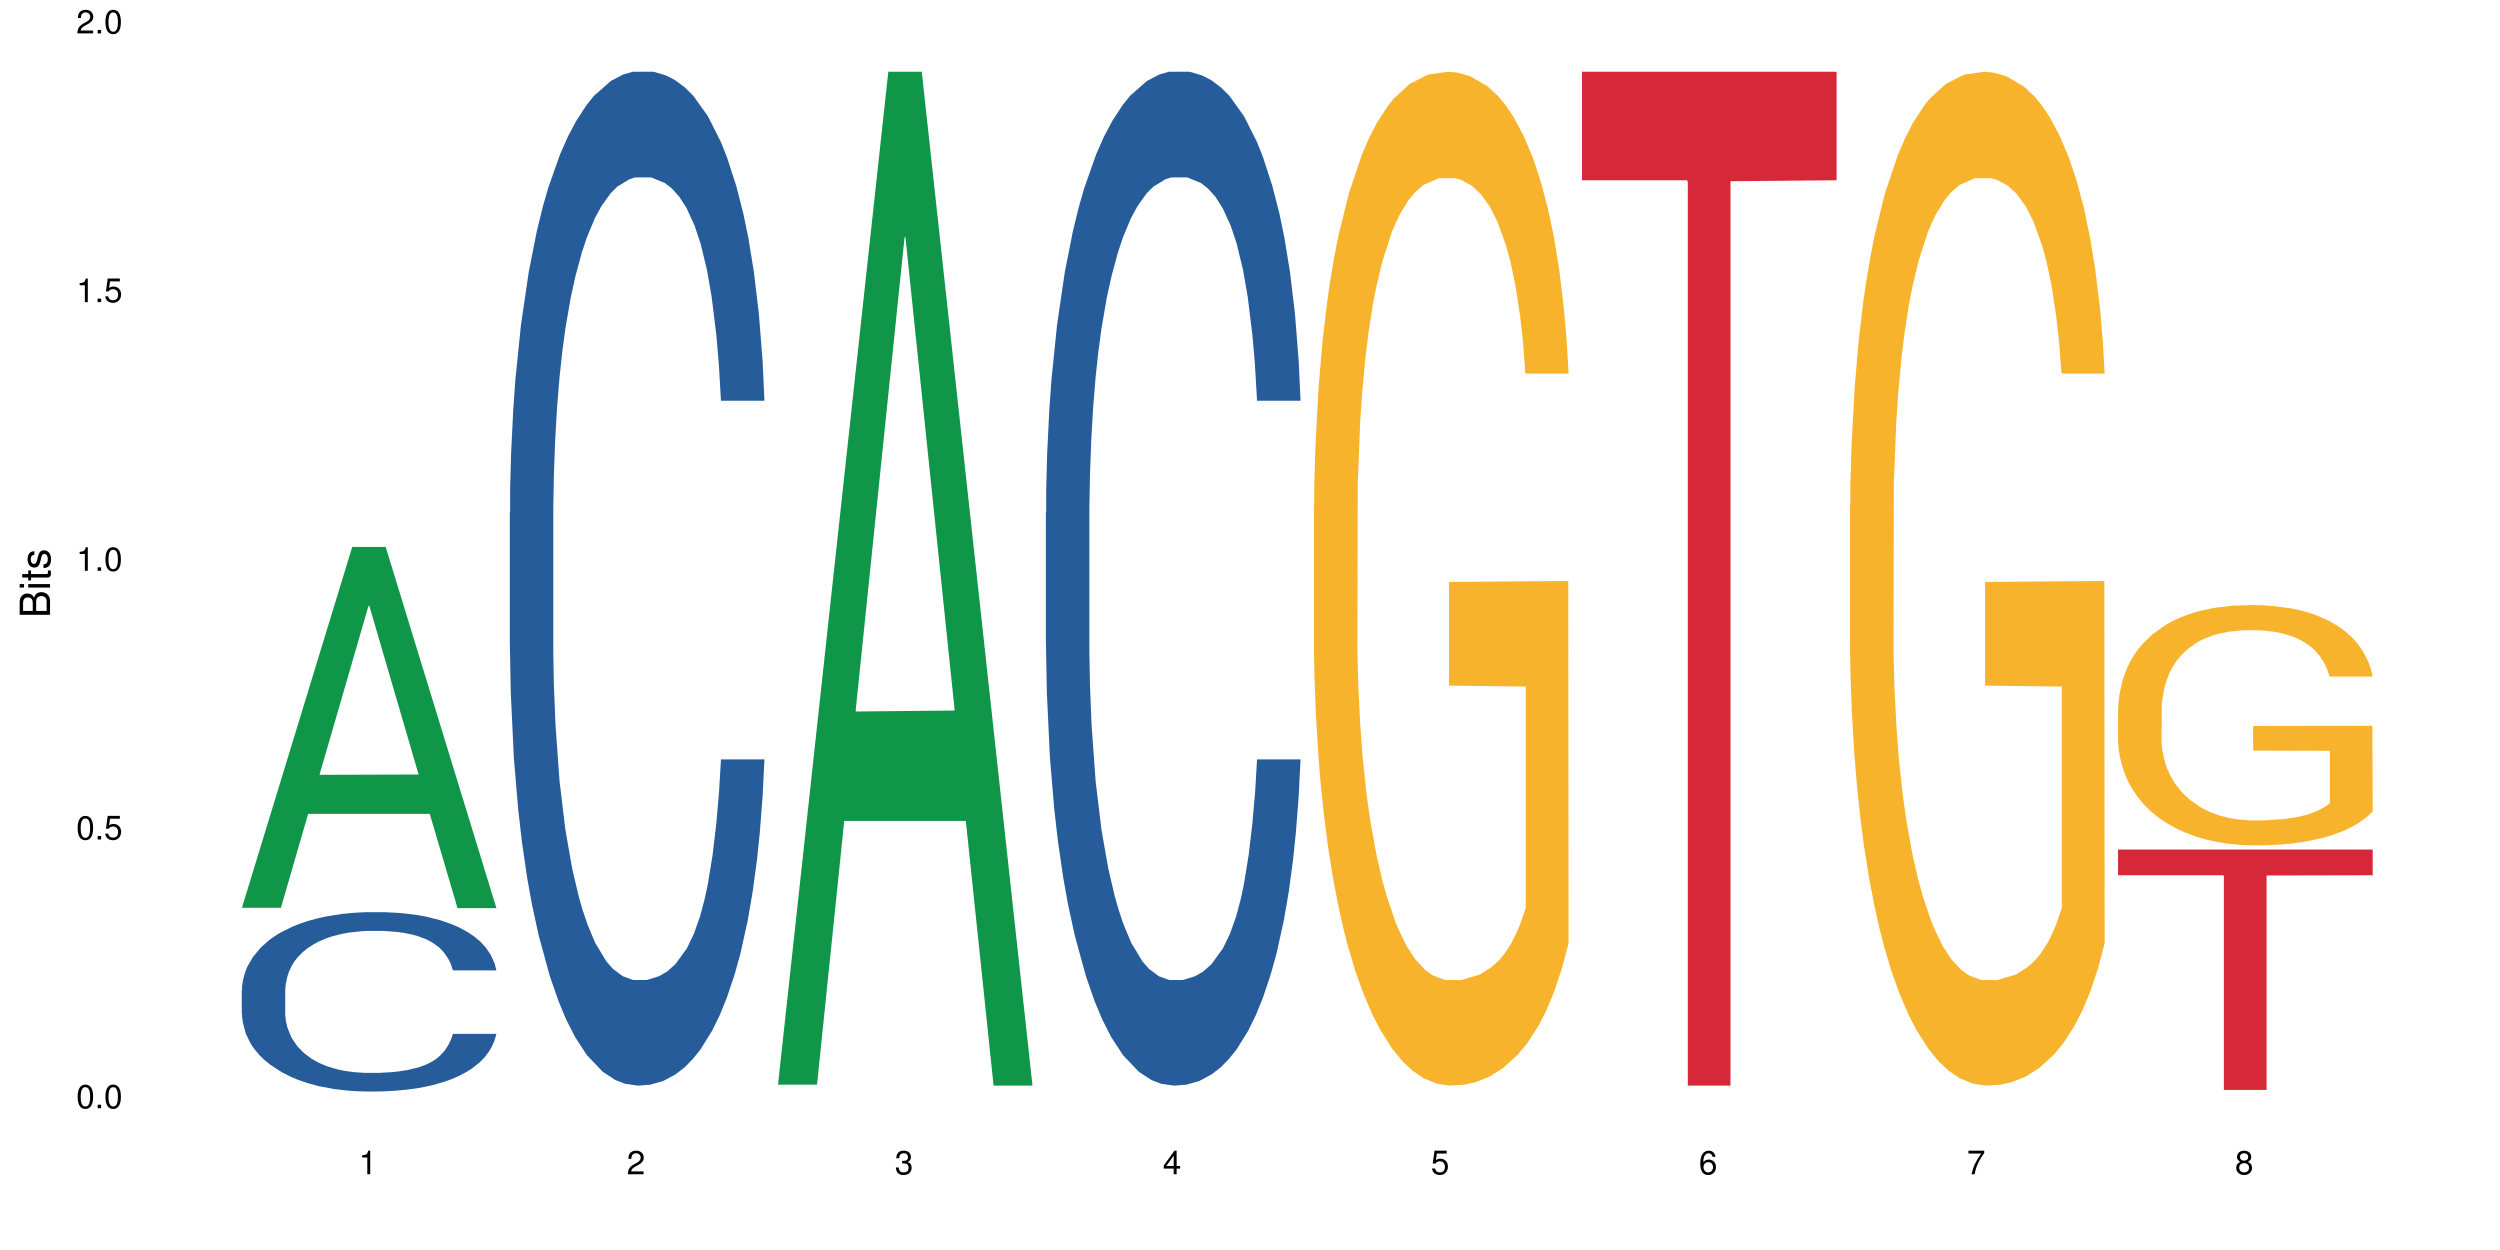<?xml version="1.0" encoding="UTF-8"?>
<svg xmlns="http://www.w3.org/2000/svg" xmlns:xlink="http://www.w3.org/1999/xlink" width="720pt" height="360pt" viewBox="0 0 720 360" version="1.1">
<defs>
<g>
<symbol overflow="visible" id="glyph0-0">
<path style="stroke:none;" d=""/>
</symbol>
<symbol overflow="visible" id="glyph0-1">
<path style="stroke:none;" d="M 2.641 -6.797 C 2 -6.797 1.422 -6.531 1.078 -6.047 C 0.641 -5.453 0.406 -4.547 0.406 -3.297 C 0.406 -1 1.188 0.219 2.641 0.219 C 4.078 0.219 4.859 -1 4.859 -3.234 C 4.859 -4.562 4.656 -5.438 4.203 -6.047 C 3.844 -6.531 3.281 -6.797 2.641 -6.797 Z M 2.641 -6.047 C 3.547 -6.047 4 -5.125 4 -3.312 C 4 -1.375 3.562 -0.484 2.625 -0.484 C 1.734 -0.484 1.281 -1.422 1.281 -3.281 C 1.281 -5.141 1.734 -6.047 2.641 -6.047 Z M 2.641 -6.047 "/>
</symbol>
<symbol overflow="visible" id="glyph0-2">
<path style="stroke:none;" d="M 1.828 -1 L 0.828 -1 L 0.828 0 L 1.828 0 Z M 1.828 -1 "/>
</symbol>
<symbol overflow="visible" id="glyph0-3">
<path style="stroke:none;" d="M 4.562 -6.797 L 1.062 -6.797 L 0.547 -3.094 L 1.328 -3.094 C 1.719 -3.562 2.047 -3.734 2.578 -3.734 C 3.484 -3.734 4.062 -3.109 4.062 -2.094 C 4.062 -1.125 3.484 -0.531 2.578 -0.531 C 1.828 -0.531 1.375 -0.906 1.188 -1.672 L 0.328 -1.672 C 0.453 -1.109 0.547 -0.844 0.75 -0.594 C 1.125 -0.078 1.828 0.219 2.594 0.219 C 3.969 0.219 4.922 -0.781 4.922 -2.219 C 4.922 -3.562 4.031 -4.484 2.719 -4.484 C 2.25 -4.484 1.859 -4.359 1.469 -4.062 L 1.734 -5.969 L 4.562 -5.969 Z M 4.562 -6.797 "/>
</symbol>
<symbol overflow="visible" id="glyph0-4">
<path style="stroke:none;" d="M 2.484 -4.844 L 2.484 0 L 3.328 0 L 3.328 -6.797 L 2.766 -6.797 C 2.469 -5.75 2.281 -5.609 0.984 -5.453 L 0.984 -4.844 Z M 2.484 -4.844 "/>
</symbol>
<symbol overflow="visible" id="glyph0-5">
<path style="stroke:none;" d="M 4.859 -0.828 L 1.281 -0.828 C 1.359 -1.391 1.672 -1.75 2.5 -2.234 L 3.469 -2.75 C 4.406 -3.266 4.906 -3.969 4.906 -4.812 C 4.906 -5.375 4.672 -5.906 4.266 -6.266 C 3.859 -6.625 3.375 -6.797 2.719 -6.797 C 1.859 -6.797 1.219 -6.5 0.844 -5.922 C 0.609 -5.562 0.5 -5.125 0.484 -4.438 L 1.328 -4.438 C 1.359 -4.906 1.406 -5.188 1.531 -5.406 C 1.75 -5.812 2.188 -6.062 2.703 -6.062 C 3.469 -6.062 4.031 -5.516 4.031 -4.781 C 4.031 -4.25 3.719 -3.797 3.125 -3.438 L 2.234 -2.938 C 0.812 -2.141 0.406 -1.5 0.328 0 L 4.859 0 Z M 4.859 -0.828 "/>
</symbol>
<symbol overflow="visible" id="glyph0-6">
<path style="stroke:none;" d="M 2.125 -3.125 L 2.578 -3.125 C 3.516 -3.125 3.984 -2.703 3.984 -1.891 C 3.984 -1.031 3.469 -0.531 2.578 -0.531 C 1.656 -0.531 1.203 -0.984 1.156 -1.969 L 0.312 -1.969 C 0.344 -1.422 0.438 -1.078 0.609 -0.766 C 0.953 -0.109 1.625 0.219 2.547 0.219 C 3.953 0.219 4.859 -0.609 4.859 -1.906 C 4.859 -2.766 4.516 -3.25 3.703 -3.516 C 4.344 -3.766 4.656 -4.25 4.656 -4.938 C 4.656 -6.109 3.875 -6.797 2.578 -6.797 C 1.203 -6.797 0.484 -6.047 0.453 -4.609 L 1.297 -4.609 C 1.312 -5.016 1.344 -5.25 1.453 -5.453 C 1.641 -5.828 2.062 -6.062 2.594 -6.062 C 3.344 -6.062 3.797 -5.625 3.797 -4.906 C 3.797 -4.422 3.609 -4.141 3.25 -3.984 C 3.016 -3.891 2.719 -3.844 2.125 -3.844 Z M 2.125 -3.125 "/>
</symbol>
<symbol overflow="visible" id="glyph0-7">
<path style="stroke:none;" d="M 3.141 -1.625 L 3.141 0 L 3.984 0 L 3.984 -1.625 L 4.984 -1.625 L 4.984 -2.391 L 3.984 -2.391 L 3.984 -6.797 L 3.359 -6.797 L 0.266 -2.516 L 0.266 -1.625 Z M 3.141 -2.391 L 1 -2.391 L 3.141 -5.359 Z M 3.141 -2.391 "/>
</symbol>
<symbol overflow="visible" id="glyph0-8">
<path style="stroke:none;" d="M 4.781 -5.031 C 4.609 -6.141 3.891 -6.797 2.844 -6.797 C 2.094 -6.797 1.422 -6.438 1.031 -5.828 C 0.609 -5.172 0.406 -4.344 0.406 -3.094 C 0.406 -1.953 0.578 -1.234 0.984 -0.625 C 1.359 -0.078 1.953 0.219 2.703 0.219 C 3.984 0.219 4.922 -0.734 4.922 -2.078 C 4.922 -3.344 4.062 -4.234 2.844 -4.234 C 2.172 -4.234 1.641 -3.969 1.281 -3.469 C 1.281 -5.125 1.828 -6.047 2.797 -6.047 C 3.391 -6.047 3.797 -5.672 3.938 -5.031 Z M 2.734 -3.484 C 3.547 -3.484 4.062 -2.922 4.062 -2 C 4.062 -1.156 3.484 -0.531 2.703 -0.531 C 1.922 -0.531 1.328 -1.188 1.328 -2.047 C 1.328 -2.891 1.906 -3.484 2.734 -3.484 Z M 2.734 -3.484 "/>
</symbol>
<symbol overflow="visible" id="glyph0-9">
<path style="stroke:none;" d="M 4.984 -6.797 L 0.438 -6.797 L 0.438 -5.969 L 4.109 -5.969 C 2.5 -3.656 1.828 -2.234 1.328 0 L 2.219 0 C 2.594 -2.172 3.453 -4.047 4.984 -6.094 Z M 4.984 -6.797 "/>
</symbol>
<symbol overflow="visible" id="glyph0-10">
<path style="stroke:none;" d="M 3.75 -3.578 C 4.453 -4 4.688 -4.344 4.688 -4.984 C 4.688 -6.047 3.844 -6.797 2.641 -6.797 C 1.438 -6.797 0.594 -6.047 0.594 -4.984 C 0.594 -4.359 0.828 -4.016 1.516 -3.578 C 0.734 -3.203 0.359 -2.641 0.359 -1.891 C 0.359 -0.641 1.297 0.219 2.641 0.219 C 3.984 0.219 4.922 -0.641 4.922 -1.875 C 4.922 -2.641 4.531 -3.203 3.75 -3.578 Z M 2.641 -6.047 C 3.359 -6.047 3.812 -5.625 3.812 -4.969 C 3.812 -4.344 3.344 -3.922 2.641 -3.922 C 1.922 -3.922 1.453 -4.344 1.453 -4.984 C 1.453 -5.625 1.922 -6.047 2.641 -6.047 Z M 2.641 -3.203 C 3.484 -3.203 4.062 -2.672 4.062 -1.875 C 4.062 -1.062 3.484 -0.531 2.625 -0.531 C 1.797 -0.531 1.219 -1.078 1.219 -1.875 C 1.219 -2.672 1.797 -3.203 2.641 -3.203 Z M 2.641 -3.203 "/>
</symbol>
<symbol overflow="visible" id="glyph1-0">
<path style="stroke:none;" d=""/>
</symbol>
<symbol overflow="visible" id="glyph1-1">
<path style="stroke:none;" d="M 0 -0.953 L 0 -4.891 C 0 -5.719 -0.234 -6.344 -0.734 -6.797 C -1.188 -7.234 -1.812 -7.469 -2.5 -7.469 C -3.547 -7.469 -4.188 -7 -4.625 -5.875 C -4.984 -6.672 -5.641 -7.094 -6.531 -7.094 C -7.156 -7.094 -7.734 -6.859 -8.141 -6.391 C -8.562 -5.938 -8.75 -5.344 -8.75 -4.5 L -8.75 -0.953 Z M -4.984 -2.062 L -7.766 -2.062 L -7.766 -4.219 C -7.766 -4.844 -7.688 -5.203 -7.453 -5.5 C -7.219 -5.812 -6.859 -5.969 -6.375 -5.969 C -5.906 -5.969 -5.531 -5.812 -5.297 -5.5 C -5.062 -5.203 -4.984 -4.844 -4.984 -4.219 Z M -0.984 -2.062 L -4 -2.062 L -4 -4.781 C -4 -5.328 -3.859 -5.688 -3.578 -5.953 C -3.297 -6.219 -2.922 -6.359 -2.484 -6.359 C -2.062 -6.359 -1.688 -6.219 -1.406 -5.953 C -1.109 -5.688 -0.984 -5.328 -0.984 -4.781 Z M -0.984 -2.062 "/>
</symbol>
<symbol overflow="visible" id="glyph1-2">
<path style="stroke:none;" d="M -6.281 -1.797 L -6.281 -0.797 L 0 -0.797 L 0 -1.797 Z M -8.75 -1.797 L -8.75 -0.797 L -7.484 -0.797 L -7.484 -1.797 Z M -8.75 -1.797 "/>
</symbol>
<symbol overflow="visible" id="glyph1-3">
<path style="stroke:none;" d="M -6.281 -3.047 L -6.281 -2.016 L -8.016 -2.016 L -8.016 -1.016 L -6.281 -1.016 L -6.281 -0.172 L -5.469 -0.172 L -5.469 -1.016 L -0.719 -1.016 C -0.078 -1.016 0.281 -1.453 0.281 -2.234 C 0.281 -2.469 0.25 -2.719 0.188 -3.047 L -0.641 -3.047 C -0.609 -2.922 -0.594 -2.766 -0.594 -2.562 C -0.594 -2.141 -0.719 -2.016 -1.156 -2.016 L -5.469 -2.016 L -5.469 -3.047 Z M -6.281 -3.047 "/>
</symbol>
<symbol overflow="visible" id="glyph1-4">
<path style="stroke:none;" d="M -4.531 -5.25 C -5.766 -5.25 -6.469 -4.422 -6.469 -2.969 C -6.469 -1.516 -5.719 -0.562 -4.547 -0.562 C -3.562 -0.562 -3.094 -1.062 -2.734 -2.562 L -2.516 -3.484 C -2.344 -4.188 -2.094 -4.469 -1.625 -4.469 C -1.047 -4.469 -0.641 -3.875 -0.641 -3 C -0.641 -2.453 -0.797 -2 -1.062 -1.75 C -1.25 -1.594 -1.422 -1.531 -1.875 -1.469 L -1.875 -0.406 C -0.422 -0.453 0.281 -1.266 0.281 -2.922 C 0.281 -4.5 -0.5 -5.516 -1.719 -5.516 C -2.656 -5.516 -3.172 -4.984 -3.469 -3.734 L -3.703 -2.766 C -3.891 -1.953 -4.156 -1.609 -4.594 -1.609 C -5.172 -1.609 -5.547 -2.125 -5.547 -2.938 C -5.547 -3.75 -5.203 -4.172 -4.531 -4.203 Z M -4.531 -5.25 "/>
</symbol>
</g>
</defs>
<g id="surface106497">
<rect x="0" y="0" width="720" height="360" style="fill:rgb(100%,100%,100%);fill-opacity:1;stroke:none;"/>
<path style=" stroke:none;fill-rule:nonzero;fill:rgb(6.275%,58.824%,28.235%);fill-opacity:1;" d="M 69.629 261.438 L 69.707 261.34 L 101.441 157.523 L 111.078 157.523 L 142.965 261.535 L 131.762 261.535 L 123.77 234.387 L 88.746 234.387 L 80.91 261.438 L 69.629 261.438 L 92.117 223.152 L 120.559 223.055 L 106.375 174.52 L 106.219 174.422 L 106.062 174.715 L 92.039 223.055 L 92.117 223.152 Z M 69.629 261.438 "/>
<path style=" stroke:none;fill-rule:nonzero;fill:rgb(14.51%,36.078%,60%);fill-opacity:1;" d="M 69.629 285.191 L 69.719 285.145 L 69.719 284.012 L 69.988 282.219 L 70.613 279.953 L 71.238 278.395 L 72.848 275.609 L 75.086 272.918 L 77.41 270.84 L 79.109 269.613 L 80.629 268.668 L 84.117 266.922 L 86.355 266.023 L 88.77 265.223 L 91.719 264.418 L 93.867 263.945 L 98.695 263.191 L 102.273 262.859 L 105.047 262.719 L 111.039 262.719 L 114.613 262.906 L 117.207 263.145 L 120.07 263.52 L 122.484 263.945 L 126.688 264.984 L 130.445 266.309 L 132.145 267.062 L 134.828 268.527 L 136.883 269.941 L 138.316 271.168 L 139.926 272.918 L 141.355 275.043 L 142.43 277.449 L 142.965 279.48 L 130.445 279.48 L 129.82 277.59 L 129.102 276.129 L 127.762 274.191 L 126.422 272.824 L 124.543 271.453 L 122.844 270.555 L 120.516 269.66 L 118.461 269.094 L 116.312 268.668 L 114.258 268.383 L 110.32 268.102 L 105.762 268.102 L 104.062 268.195 L 100.574 268.574 L 98.695 268.902 L 96.012 269.566 L 94.133 270.18 L 91.898 271.121 L 90.379 271.926 L 88.5 273.152 L 87.16 274.238 L 85.637 275.797 L 84.742 276.977 L 83.938 278.301 L 83.223 279.855 L 82.688 281.508 L 82.328 283.258 L 82.148 284.957 L 82.148 292.273 L 82.328 293.973 L 82.777 295.957 L 83.938 298.836 L 85.637 301.34 L 87.605 303.324 L 89.484 304.738 L 90.559 305.398 L 91.988 306.156 L 94.223 307.102 L 97.445 308.043 L 99.32 308.422 L 102.184 308.801 L 105.137 308.988 L 109.07 308.988 L 112.559 308.801 L 114.883 308.562 L 117.297 308.188 L 120.605 307.383 L 122.664 306.629 L 124.453 305.73 L 125.793 304.832 L 126.688 304.078 L 128.031 302.613 L 129.102 301.008 L 129.906 299.355 L 130.445 297.75 L 142.965 297.75 L 142.43 299.641 L 141.625 301.48 L 140.82 302.852 L 139.566 304.504 L 138.137 305.965 L 136.078 307.617 L 134.379 308.703 L 132.145 309.887 L 130.086 310.781 L 127.852 311.586 L 124.543 312.531 L 122.395 313 L 120.07 313.426 L 117.297 313.805 L 113.809 314.133 L 110.055 314.324 L 106.566 314.371 L 102.809 314.277 L 100.035 314.086 L 96.371 313.664 L 91.809 312.812 L 88.5 311.914 L 85.906 311.02 L 83.672 310.074 L 81.168 308.801 L 77.945 306.723 L 75.98 305.117 L 74.637 303.793 L 73.117 301.953 L 72.043 300.301 L 70.793 297.656 L 69.898 294.305 L 69.629 291.707 Z M 69.629 285.191 "/>
<path style=" stroke:none;fill-rule:nonzero;fill:rgb(14.51%,36.078%,60%);fill-opacity:1;" d="M 146.824 147.711 L 146.914 147.445 L 146.914 141.039 L 147.184 130.895 L 147.809 118.086 L 148.434 109.277 L 150.043 93.527 L 152.281 78.316 L 154.605 66.57 L 156.305 59.633 L 157.824 54.293 L 161.312 44.418 L 163.551 39.348 L 165.965 34.809 L 168.914 30.273 L 171.062 27.602 L 175.891 23.332 L 179.469 21.465 L 182.242 20.664 L 188.234 20.664 L 191.812 21.73 L 194.406 23.066 L 197.266 25.199 L 199.68 27.602 L 203.883 33.473 L 207.641 40.949 L 209.34 45.219 L 212.023 53.492 L 214.078 61.5 L 215.512 68.441 L 217.121 78.316 L 218.551 90.324 L 219.625 103.938 L 220.16 115.414 L 207.641 115.414 L 207.016 104.738 L 206.301 96.465 L 204.957 85.523 L 203.617 77.781 L 201.738 70.039 L 200.039 64.969 L 197.715 59.898 L 195.656 56.695 L 193.512 54.293 L 191.453 52.691 L 187.52 51.09 L 182.957 51.09 L 181.258 51.625 L 177.77 53.758 L 175.891 55.629 L 173.207 59.363 L 171.332 62.836 L 169.094 68.172 L 167.574 72.711 L 165.695 79.648 L 164.355 85.789 L 162.836 94.598 L 161.941 101.27 L 161.137 108.742 L 160.418 117.551 L 159.883 126.891 L 159.523 136.77 L 159.348 146.375 L 159.348 187.746 L 159.523 197.355 L 159.973 208.566 L 161.137 224.848 L 162.836 238.992 L 164.801 250.203 L 166.68 258.211 L 167.754 261.949 L 169.184 266.219 L 171.418 271.555 L 174.641 276.895 L 176.516 279.031 L 179.379 281.164 L 182.332 282.234 L 186.266 282.234 L 189.754 281.164 L 192.078 279.832 L 194.492 277.695 L 197.805 273.156 L 199.859 268.887 L 201.648 263.816 L 202.988 258.746 L 203.883 254.473 L 205.227 246.199 L 206.301 237.125 L 207.105 227.785 L 207.641 218.707 L 220.16 218.707 L 219.625 229.387 L 218.82 239.793 L 218.016 247.535 L 216.762 256.875 L 215.332 265.152 L 213.273 274.492 L 211.574 280.633 L 209.34 287.305 L 207.281 292.375 L 205.047 296.914 L 201.738 302.25 L 199.59 304.918 L 197.266 307.32 L 194.492 309.457 L 191.004 311.324 L 187.25 312.395 L 183.762 312.66 L 180.004 312.125 L 177.234 311.059 L 173.566 308.656 L 169.004 303.852 L 165.695 298.781 L 163.102 293.711 L 160.867 288.371 L 158.363 281.164 L 155.145 269.422 L 153.176 260.348 L 151.832 252.871 L 150.312 242.465 L 149.238 233.121 L 147.988 218.176 L 147.094 199.223 L 146.824 184.543 Z M 146.824 147.711 "/>
<path style=" stroke:none;fill-rule:nonzero;fill:rgb(6.275%,58.824%,28.235%);fill-opacity:1;" d="M 224.02 312.387 L 224.098 312.113 L 255.832 20.664 L 265.469 20.664 L 297.355 312.66 L 286.152 312.66 L 278.16 236.438 L 243.141 236.438 L 235.305 312.387 L 224.02 312.387 L 246.508 204.91 L 274.949 204.637 L 260.77 68.371 L 260.609 68.094 L 260.453 68.918 L 246.43 204.637 L 246.508 204.91 Z M 224.02 312.387 "/>
<path style=" stroke:none;fill-rule:nonzero;fill:rgb(14.51%,36.078%,60%);fill-opacity:1;" d="M 301.219 147.711 L 301.305 147.445 L 301.305 141.039 L 301.574 130.895 L 302.199 118.086 L 302.828 109.277 L 304.438 93.527 L 306.672 78.316 L 308.996 66.57 L 310.695 59.633 L 312.219 54.293 L 315.707 44.418 L 317.941 39.348 L 320.355 34.809 L 323.309 30.273 L 325.453 27.602 L 330.285 23.332 L 333.859 21.465 L 336.633 20.664 L 342.625 20.664 L 346.203 21.73 L 348.797 23.066 L 351.656 25.199 L 354.074 27.602 L 358.277 33.473 L 362.031 40.949 L 363.73 45.219 L 366.414 53.492 L 368.473 61.5 L 369.902 68.441 L 371.512 78.316 L 372.945 90.324 L 374.016 103.938 L 374.555 115.414 L 362.031 115.414 L 361.406 104.738 L 360.691 96.465 L 359.348 85.523 L 358.008 77.781 L 356.129 70.039 L 354.43 64.969 L 352.105 59.898 L 350.047 56.695 L 347.902 54.293 L 345.844 52.691 L 341.91 51.09 L 337.348 51.09 L 335.648 51.625 L 332.16 53.758 L 330.285 55.629 L 327.602 59.363 L 325.723 62.836 L 323.484 68.172 L 321.965 72.711 L 320.086 79.648 L 318.746 85.789 L 317.227 94.598 L 316.332 101.27 L 315.527 108.742 L 314.812 117.551 L 314.273 126.891 L 313.918 136.77 L 313.738 146.375 L 313.738 187.746 L 313.918 197.355 L 314.363 208.566 L 315.527 224.848 L 317.227 238.992 L 319.195 250.203 L 321.07 258.211 L 322.145 261.949 L 323.574 266.219 L 325.812 271.555 L 329.031 276.895 L 330.91 279.031 L 333.77 281.164 L 336.723 282.234 L 340.656 282.234 L 344.145 281.164 L 346.473 279.832 L 348.887 277.695 L 352.195 273.156 L 354.25 268.887 L 356.039 263.816 L 357.383 258.746 L 358.277 254.473 L 359.617 246.199 L 360.691 237.125 L 361.496 227.785 L 362.031 218.707 L 374.555 218.707 L 374.016 229.387 L 373.211 239.793 L 372.406 247.535 L 371.156 256.875 L 369.723 265.152 L 367.668 274.492 L 365.969 280.633 L 363.73 287.305 L 361.676 292.375 L 359.438 296.914 L 356.129 302.25 L 353.984 304.918 L 351.656 307.32 L 348.887 309.457 L 345.398 311.324 L 341.641 312.395 L 338.152 312.66 L 334.398 312.125 L 331.625 311.059 L 327.957 308.656 L 323.398 303.852 L 320.086 298.781 L 317.496 293.711 L 315.258 288.371 L 312.754 281.164 L 309.535 269.422 L 307.566 260.348 L 306.227 252.871 L 304.707 242.465 L 303.633 233.121 L 302.379 218.176 L 301.484 199.223 L 301.219 184.543 Z M 301.219 147.711 "/>
<path style=" stroke:none;fill-rule:nonzero;fill:rgb(96.863%,70.196%,16.863%);fill-opacity:1;" d="M 378.414 145.727 L 378.504 145.461 L 378.504 140.129 L 378.859 128.129 L 379.754 111.594 L 380.918 97.996 L 382.168 87.328 L 382.973 81.73 L 384.316 73.73 L 385.477 67.863 L 388.43 55.863 L 392.188 44.664 L 394.242 39.863 L 396.566 35.328 L 399.879 30.262 L 401.398 28.395 L 406.047 24.129 L 411.324 21.465 L 417.137 20.664 L 419.82 20.93 L 423.488 21.996 L 428.496 24.93 L 431.359 27.598 L 433.594 30.262 L 435.918 33.73 L 438.781 39.062 L 441.465 45.461 L 443.609 51.863 L 445.758 59.863 L 447.547 68.395 L 449.066 77.73 L 450.406 88.93 L 451.211 98.262 L 451.75 107.594 L 439.316 107.594 L 438.602 98.262 L 437.797 91.062 L 436.457 82.262 L 435.113 75.863 L 433.773 70.797 L 431.27 63.863 L 429.121 59.598 L 426.438 55.863 L 423.848 53.461 L 420.895 51.863 L 419.105 51.328 L 414.367 51.328 L 410.074 53.195 L 407.57 55.328 L 405.781 57.461 L 403.277 61.461 L 401.754 64.664 L 400.859 66.797 L 398.18 75.062 L 396.391 82.527 L 395.406 87.594 L 394.152 95.594 L 393.258 102.797 L 392.277 113.461 L 391.738 121.461 L 391.023 139.594 L 390.934 187.594 L 391.203 197.727 L 391.738 208.66 L 392.453 218.262 L 393.527 228.395 L 394.602 236.129 L 396.48 246.527 L 398.09 253.461 L 399.34 257.992 L 401.754 265.195 L 402.738 267.594 L 405.066 272.395 L 407.48 276.129 L 410.43 279.328 L 412.668 280.926 L 416.242 282.262 L 420.805 282.262 L 426.172 280.66 L 429.57 278.527 L 431.895 276.395 L 433.414 274.527 L 435.293 271.594 L 436.637 268.926 L 437.887 265.992 L 439.406 261.461 L 439.406 197.727 L 417.316 197.461 L 417.316 167.594 L 451.66 167.328 L 451.75 271.594 L 449.871 278.793 L 447.547 285.727 L 445.309 291.059 L 442.984 295.594 L 439.676 300.66 L 436.992 303.859 L 432.879 307.594 L 429.121 309.992 L 425.188 311.594 L 421.699 312.395 L 417.586 312.66 L 413.918 312.125 L 409.984 310.527 L 406.852 308.395 L 403.992 305.727 L 401.129 302.262 L 397.551 296.66 L 395.227 292.129 L 392.812 286.527 L 390.398 279.859 L 388.25 272.66 L 386.82 267.062 L 385.391 260.66 L 383.867 252.66 L 382.438 243.594 L 381.363 235.328 L 380.379 225.996 L 379.664 217.195 L 378.949 205.195 L 378.594 195.594 L 378.414 187.328 Z M 378.414 145.727 "/>
<path style=" stroke:none;fill-rule:nonzero;fill:rgb(83.922%,15.686%,22.353%);fill-opacity:1;" d="M 455.609 20.664 L 528.945 20.664 L 528.945 51.918 L 498.383 52.191 L 498.383 312.66 L 486.086 312.66 L 486.086 52.469 L 485.906 51.918 L 455.609 51.918 Z M 455.609 20.664 "/>
<path style=" stroke:none;fill-rule:nonzero;fill:rgb(96.863%,70.196%,16.863%);fill-opacity:1;" d="M 532.805 145.727 L 532.895 145.461 L 532.895 140.129 L 533.254 128.129 L 534.145 111.594 L 535.309 97.996 L 536.562 87.328 L 537.367 81.73 L 538.707 73.73 L 539.871 67.863 L 542.82 55.863 L 546.578 44.664 L 548.637 39.863 L 550.961 35.328 L 554.27 30.262 L 555.789 28.395 L 560.441 24.129 L 565.715 21.465 L 571.531 20.664 L 574.215 20.93 L 577.879 21.996 L 582.887 24.93 L 585.75 27.598 L 587.984 30.262 L 590.312 33.73 L 593.172 39.062 L 595.855 45.461 L 598.004 51.863 L 600.148 59.863 L 601.938 68.395 L 603.457 77.73 L 604.801 88.93 L 605.605 98.262 L 606.141 107.594 L 593.711 107.594 L 592.996 98.262 L 592.188 91.062 L 590.848 82.262 L 589.508 75.863 L 588.164 70.797 L 585.66 63.863 L 583.516 59.598 L 580.832 55.863 L 578.238 53.461 L 575.285 51.863 L 573.496 51.328 L 568.758 51.328 L 564.465 53.195 L 561.961 55.328 L 560.172 57.461 L 557.668 61.461 L 556.148 64.664 L 555.254 66.797 L 552.57 75.062 L 550.781 82.527 L 549.797 87.594 L 548.547 95.594 L 547.652 102.797 L 546.668 113.461 L 546.129 121.461 L 545.414 139.594 L 545.324 187.594 L 545.594 197.727 L 546.129 208.66 L 546.848 218.262 L 547.918 228.395 L 548.992 236.129 L 550.871 246.527 L 552.48 253.461 L 553.734 257.992 L 556.148 265.195 L 557.133 267.594 L 559.457 272.395 L 561.871 276.129 L 564.824 279.328 L 567.059 280.926 L 570.637 282.262 L 575.195 282.262 L 580.562 280.66 L 583.961 278.527 L 586.285 276.395 L 587.809 274.527 L 589.684 271.594 L 591.027 268.926 L 592.277 265.992 L 593.801 261.461 L 593.801 197.727 L 571.707 197.461 L 571.707 167.594 L 606.051 167.328 L 606.141 271.594 L 604.262 278.793 L 601.938 285.727 L 599.703 291.059 L 597.375 295.594 L 594.066 300.66 L 591.383 303.859 L 587.27 307.594 L 583.516 309.992 L 579.578 311.594 L 576.09 312.395 L 571.977 312.66 L 568.309 312.125 L 564.375 310.527 L 561.246 308.395 L 558.383 305.727 L 555.52 302.262 L 551.945 296.66 L 549.617 292.129 L 547.203 286.527 L 544.789 279.859 L 542.645 272.66 L 541.211 267.062 L 539.781 260.66 L 538.262 252.66 L 536.828 243.594 L 535.758 235.328 L 534.773 225.996 L 534.059 217.195 L 533.34 205.195 L 532.984 195.594 L 532.805 187.328 Z M 532.805 145.727 "/>
<path style=" stroke:none;fill-rule:nonzero;fill:rgb(96.863%,70.196%,16.863%);fill-opacity:1;" d="M 610 203.902 L 610.09 203.84 L 610.09 202.574 L 610.449 199.73 L 611.344 195.809 L 612.504 192.582 L 613.758 190.055 L 614.562 188.727 L 615.902 186.828 L 617.066 185.438 L 620.016 182.594 L 623.773 179.938 L 625.832 178.801 L 628.156 177.727 L 631.465 176.523 L 632.984 176.082 L 637.637 175.07 L 642.914 174.438 L 648.727 174.246 L 651.41 174.309 L 655.074 174.562 L 660.086 175.258 L 662.945 175.891 L 665.184 176.523 L 667.508 177.344 L 670.367 178.609 L 673.051 180.129 L 675.199 181.645 L 677.344 183.543 L 679.133 185.566 L 680.652 187.777 L 681.996 190.434 L 682.801 192.648 L 683.336 194.859 L 670.906 194.859 L 670.191 192.648 L 669.387 190.941 L 668.043 188.852 L 666.703 187.336 L 665.359 186.133 L 662.855 184.492 L 660.711 183.48 L 658.027 182.594 L 655.434 182.023 L 652.48 181.645 L 650.695 181.52 L 645.953 181.52 L 641.66 181.961 L 639.156 182.469 L 637.367 182.973 L 634.863 183.922 L 633.344 184.68 L 632.449 185.188 L 629.766 187.145 L 627.977 188.918 L 626.992 190.117 L 625.742 192.016 L 624.848 193.723 L 623.863 196.25 L 623.328 198.148 L 622.609 202.449 L 622.523 213.828 L 622.789 216.23 L 623.328 218.824 L 624.043 221.102 L 625.117 223.504 L 626.188 225.336 L 628.066 227.801 L 629.676 229.445 L 630.93 230.52 L 633.344 232.227 L 634.328 232.797 L 636.652 233.938 L 639.066 234.82 L 642.02 235.578 L 644.254 235.961 L 647.832 236.273 L 652.395 236.273 L 657.758 235.895 L 661.156 235.391 L 663.484 234.883 L 665.004 234.441 L 666.883 233.746 L 668.223 233.113 L 669.477 232.418 L 670.996 231.344 L 670.996 216.23 L 648.906 216.168 L 648.906 209.086 L 683.246 209.023 L 683.336 233.746 L 681.457 235.453 L 679.133 237.098 L 676.898 238.363 L 674.574 239.438 L 671.262 240.637 L 668.582 241.398 L 664.465 242.281 L 660.711 242.852 L 656.773 243.23 L 653.285 243.422 L 649.172 243.484 L 645.508 243.355 L 641.57 242.977 L 638.441 242.473 L 635.578 241.84 L 632.719 241.016 L 629.141 239.691 L 626.816 238.613 L 624.398 237.285 L 621.984 235.707 L 619.84 234 L 618.406 232.672 L 616.977 231.152 L 615.457 229.258 L 614.027 227.105 L 612.953 225.148 L 611.969 222.934 L 611.254 220.848 L 610.539 218 L 610.18 215.727 L 610 213.766 Z M 610 203.902 "/>
<path style=" stroke:none;fill-rule:nonzero;fill:rgb(83.922%,15.686%,22.353%);fill-opacity:1;" d="M 610 244.668 L 683.336 244.668 L 683.336 252.078 L 652.773 252.145 L 652.773 313.902 L 640.477 313.902 L 640.477 252.207 L 640.297 252.078 L 610 252.078 Z M 610 244.668 "/>
<g style="fill:rgb(0%,0%,0%);fill-opacity:1;">
  <use xlink:href="#glyph0-1" x="21.957" y="319.155"/>
  <use xlink:href="#glyph0-2" x="27.291" y="319.155"/>
  <use xlink:href="#glyph0-1" x="29.958" y="319.155"/>
</g>
<g style="fill:rgb(0%,0%,0%);fill-opacity:1;">
  <use xlink:href="#glyph0-1" x="21.957" y="241.772"/>
  <use xlink:href="#glyph0-2" x="27.291" y="241.772"/>
  <use xlink:href="#glyph0-3" x="29.958" y="241.772"/>
</g>
<g style="fill:rgb(0%,0%,0%);fill-opacity:1;">
  <use xlink:href="#glyph0-4" x="21.957" y="164.39"/>
  <use xlink:href="#glyph0-2" x="27.291" y="164.39"/>
  <use xlink:href="#glyph0-1" x="29.958" y="164.39"/>
</g>
<g style="fill:rgb(0%,0%,0%);fill-opacity:1;">
  <use xlink:href="#glyph0-4" x="21.957" y="87.007"/>
  <use xlink:href="#glyph0-2" x="27.291" y="87.007"/>
  <use xlink:href="#glyph0-3" x="29.958" y="87.007"/>
</g>
<g style="fill:rgb(0%,0%,0%);fill-opacity:1;">
  <use xlink:href="#glyph0-5" x="21.957" y="9.624"/>
  <use xlink:href="#glyph0-2" x="27.291" y="9.624"/>
  <use xlink:href="#glyph0-1" x="29.958" y="9.624"/>
</g>
<g style="fill:rgb(0%,0%,0%);fill-opacity:1;">
  <use xlink:href="#glyph0-4" x="103.297" y="338.19"/>
</g>
<g style="fill:rgb(0%,0%,0%);fill-opacity:1;">
  <use xlink:href="#glyph0-5" x="180.492" y="338.19"/>
</g>
<g style="fill:rgb(0%,0%,0%);fill-opacity:1;">
  <use xlink:href="#glyph0-6" x="257.688" y="338.19"/>
</g>
<g style="fill:rgb(0%,0%,0%);fill-opacity:1;">
  <use xlink:href="#glyph0-7" x="334.887" y="338.19"/>
</g>
<g style="fill:rgb(0%,0%,0%);fill-opacity:1;">
  <use xlink:href="#glyph0-3" x="412.082" y="338.19"/>
</g>
<g style="fill:rgb(0%,0%,0%);fill-opacity:1;">
  <use xlink:href="#glyph0-8" x="489.277" y="338.19"/>
</g>
<g style="fill:rgb(0%,0%,0%);fill-opacity:1;">
  <use xlink:href="#glyph0-9" x="566.473" y="338.19"/>
</g>
<g style="fill:rgb(0%,0%,0%);fill-opacity:1;">
  <use xlink:href="#glyph0-10" x="643.668" y="338.19"/>
</g>
<g style="fill:rgb(0%,0%,0%);fill-opacity:1;">
  <use xlink:href="#glyph1-1" x="14.412" y="178.016"/>
  <use xlink:href="#glyph1-2" x="14.412" y="170.012"/>
  <use xlink:href="#glyph1-3" x="14.412" y="167.348"/>
  <use xlink:href="#glyph1-4" x="14.412" y="164.012"/>
</g>
</g>
</svg>

